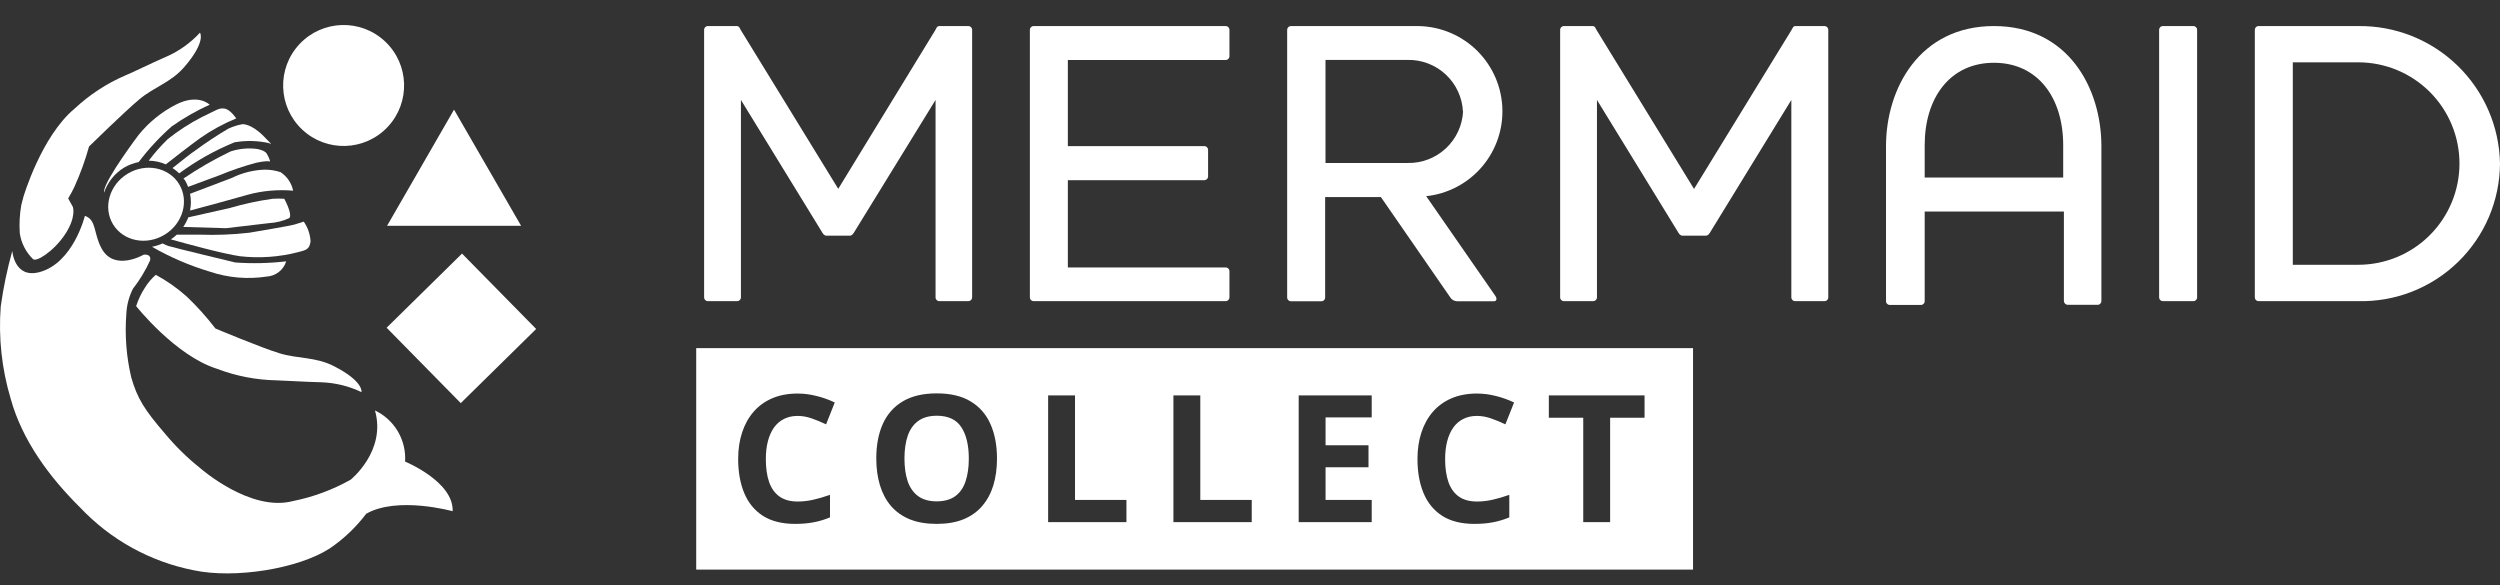 <svg width="158" height="37" viewBox="0 0 158 37" fill="none" xmlns="http://www.w3.org/2000/svg">
<rect x="0" y="0" width="158" height="37" fill="#333333" stroke="none"/>
<path d="M61.198 19.032H59.382C59.348 19.034 59.314 19.029 59.282 19.017C59.25 19.005 59.221 18.986 59.197 18.962C59.172 18.938 59.154 18.909 59.142 18.877C59.13 18.845 59.124 18.811 59.127 18.776V6.317L54.005 14.64C53.932 14.764 53.852 14.896 53.699 14.896H52.24C52.087 14.896 52.007 14.771 51.934 14.64L46.827 6.317V18.776C46.829 18.811 46.824 18.845 46.812 18.877C46.8 18.909 46.781 18.938 46.757 18.962C46.733 18.986 46.704 19.005 46.672 19.017C46.64 19.029 46.606 19.034 46.572 19.032H44.755C44.721 19.034 44.687 19.029 44.655 19.017C44.623 19.005 44.594 18.986 44.57 18.962C44.546 18.938 44.527 18.909 44.515 18.877C44.503 18.845 44.498 18.811 44.5 18.776V1.903C44.498 1.869 44.503 1.835 44.515 1.803C44.527 1.771 44.546 1.742 44.57 1.718C44.594 1.694 44.623 1.675 44.655 1.663C44.687 1.651 44.721 1.646 44.755 1.648H46.565C46.718 1.648 46.747 1.772 46.82 1.903L52.977 11.934L59.112 1.903C59.185 1.772 59.214 1.648 59.367 1.648H61.184C61.218 1.646 61.252 1.651 61.284 1.663C61.316 1.675 61.345 1.694 61.369 1.718C61.393 1.742 61.412 1.771 61.424 1.803C61.436 1.835 61.441 1.869 61.439 1.903V18.776C61.441 18.809 61.436 18.842 61.425 18.873C61.414 18.904 61.396 18.932 61.374 18.956C61.351 18.98 61.324 18.999 61.294 19.012C61.264 19.025 61.231 19.032 61.198 19.032V19.032Z" fill="white"/>
<path d="M77.445 19.032H65.343C65.309 19.034 65.275 19.029 65.243 19.017C65.211 19.005 65.182 18.986 65.157 18.962C65.133 18.938 65.115 18.909 65.103 18.877C65.091 18.845 65.085 18.811 65.088 18.776V1.903C65.085 1.869 65.091 1.835 65.103 1.803C65.115 1.771 65.133 1.742 65.157 1.718C65.182 1.694 65.211 1.675 65.243 1.663C65.275 1.651 65.309 1.646 65.343 1.648H77.445C77.479 1.646 77.513 1.651 77.545 1.663C77.577 1.675 77.606 1.694 77.63 1.718C77.655 1.742 77.673 1.771 77.686 1.803C77.698 1.835 77.703 1.869 77.701 1.903V3.537C77.703 3.571 77.698 3.605 77.686 3.637C77.673 3.669 77.655 3.698 77.63 3.722C77.606 3.747 77.577 3.765 77.545 3.777C77.513 3.79 77.479 3.795 77.445 3.793H67.488V9.235H76.096C76.13 9.232 76.164 9.238 76.196 9.25C76.228 9.262 76.257 9.28 76.281 9.305C76.305 9.329 76.324 9.358 76.336 9.39C76.348 9.422 76.353 9.456 76.351 9.49V11.131C76.353 11.165 76.348 11.2 76.336 11.232C76.324 11.263 76.305 11.292 76.281 11.317C76.257 11.341 76.228 11.36 76.196 11.371C76.164 11.384 76.13 11.389 76.096 11.387H67.488V16.902H77.445C77.479 16.899 77.513 16.905 77.545 16.917C77.577 16.929 77.606 16.948 77.63 16.972C77.655 16.996 77.673 17.025 77.686 17.057C77.698 17.089 77.703 17.123 77.701 17.157V18.791C77.701 18.824 77.694 18.857 77.681 18.887C77.668 18.917 77.649 18.944 77.625 18.967C77.601 18.989 77.573 19.007 77.542 19.018C77.511 19.029 77.478 19.034 77.445 19.032Z" fill="white"/>
<path d="M90.132 12.394L94.509 18.704C94.611 18.858 94.611 19.04 94.407 19.04H92.08C91.993 19.036 91.908 19.01 91.833 18.966C91.758 18.921 91.695 18.859 91.65 18.785L87.272 12.453H83.749V18.785C83.751 18.819 83.746 18.853 83.734 18.885C83.722 18.917 83.703 18.946 83.679 18.97C83.655 18.994 83.626 19.013 83.594 19.025C83.562 19.037 83.528 19.042 83.494 19.04H81.604C81.57 19.042 81.536 19.037 81.504 19.025C81.472 19.013 81.443 18.994 81.419 18.97C81.395 18.946 81.376 18.917 81.364 18.885C81.352 18.853 81.347 18.819 81.349 18.785V1.904C81.347 1.87 81.352 1.836 81.364 1.804C81.376 1.772 81.395 1.743 81.419 1.719C81.443 1.694 81.472 1.676 81.504 1.664C81.536 1.652 81.57 1.646 81.604 1.649H89.446C90.838 1.619 92.188 2.128 93.213 3.071C94.237 4.014 94.857 5.316 94.943 6.706C95.029 8.096 94.573 9.465 93.673 10.526C92.772 11.588 91.495 12.26 90.11 12.401L90.132 12.394ZM92.459 7.054C92.416 6.161 92.026 5.32 91.372 4.709C90.718 4.099 89.852 3.768 88.958 3.786H83.771V10.3H88.965C89.859 10.319 90.725 9.987 91.379 9.377C92.033 8.767 92.423 7.926 92.467 7.032L92.459 7.054Z" fill="white"/>
<path d="M115.285 19.032H113.468C113.434 19.034 113.4 19.029 113.368 19.017C113.336 19.005 113.307 18.986 113.283 18.962C113.259 18.938 113.24 18.909 113.228 18.877C113.216 18.845 113.211 18.811 113.213 18.776V6.317L108.106 14.64C108.034 14.764 107.953 14.896 107.8 14.896H106.341C106.188 14.896 106.108 14.771 106.035 14.64L100.928 6.317V18.776C100.93 18.811 100.925 18.845 100.913 18.877C100.901 18.909 100.882 18.938 100.858 18.962C100.834 18.986 100.805 19.005 100.773 19.017C100.741 19.029 100.707 19.034 100.673 19.032H98.856C98.822 19.034 98.788 19.029 98.756 19.017C98.724 19.005 98.695 18.986 98.671 18.962C98.647 18.938 98.628 18.909 98.616 18.877C98.604 18.845 98.599 18.811 98.601 18.776V1.903C98.599 1.869 98.604 1.835 98.616 1.803C98.628 1.771 98.647 1.742 98.671 1.718C98.695 1.694 98.724 1.675 98.756 1.663C98.788 1.651 98.822 1.646 98.856 1.648H100.651C100.804 1.648 100.833 1.772 100.906 1.903L107.063 11.941L113.22 1.903C113.3 1.772 113.322 1.648 113.476 1.648H115.292C115.326 1.646 115.36 1.651 115.392 1.663C115.424 1.675 115.453 1.694 115.477 1.718C115.501 1.742 115.52 1.771 115.532 1.803C115.544 1.835 115.549 1.869 115.547 1.903V18.776C115.55 18.811 115.544 18.846 115.532 18.878C115.519 18.911 115.5 18.94 115.475 18.965C115.45 18.989 115.42 19.008 115.387 19.019C115.354 19.031 115.319 19.035 115.285 19.032Z" fill="white"/>
<path d="M132.582 19.265H130.693C130.625 19.265 130.56 19.238 130.512 19.19C130.464 19.142 130.438 19.077 130.438 19.009V13.37H121.64V19.017C121.642 19.051 121.637 19.085 121.625 19.117C121.613 19.149 121.594 19.178 121.57 19.202C121.546 19.226 121.517 19.245 121.485 19.257C121.453 19.269 121.418 19.274 121.384 19.272H119.451C119.417 19.274 119.383 19.269 119.351 19.257C119.319 19.245 119.29 19.226 119.266 19.202C119.242 19.178 119.223 19.149 119.211 19.117C119.199 19.085 119.194 19.051 119.196 19.017V9.234C119.196 5.587 121.319 1.647 126.017 1.647C130.715 1.647 132.808 5.579 132.808 9.234V19.009C132.81 19.041 132.806 19.073 132.796 19.103C132.785 19.133 132.769 19.16 132.748 19.184C132.727 19.208 132.702 19.227 132.673 19.241C132.645 19.255 132.614 19.263 132.582 19.265V19.265ZM130.394 9.176C130.394 6.163 128.782 3.967 126.017 3.967C123.252 3.967 121.64 6.17 121.64 9.176V11.218H130.394V9.176Z" fill="white"/>
<path d="M138.602 19.032H136.712C136.678 19.034 136.644 19.029 136.612 19.017C136.58 19.005 136.551 18.986 136.527 18.962C136.503 18.938 136.484 18.909 136.472 18.877C136.46 18.845 136.455 18.811 136.457 18.776V1.903C136.455 1.869 136.46 1.835 136.472 1.803C136.484 1.771 136.503 1.742 136.527 1.718C136.551 1.694 136.58 1.675 136.612 1.663C136.644 1.651 136.678 1.646 136.712 1.648H138.602C138.636 1.646 138.67 1.651 138.702 1.663C138.734 1.675 138.763 1.694 138.787 1.718C138.811 1.742 138.83 1.771 138.842 1.803C138.854 1.835 138.859 1.869 138.857 1.903V18.776C138.859 18.811 138.854 18.845 138.842 18.877C138.83 18.909 138.811 18.938 138.787 18.962C138.763 18.986 138.734 19.005 138.702 19.017C138.67 19.029 138.636 19.034 138.602 19.032V19.032Z" fill="white"/>
<path d="M149.042 19.032H142.761C142.727 19.034 142.692 19.029 142.66 19.017C142.629 19.005 142.6 18.986 142.575 18.962C142.551 18.938 142.533 18.909 142.52 18.877C142.508 18.845 142.503 18.811 142.505 18.777V1.903C142.503 1.869 142.508 1.835 142.52 1.803C142.533 1.771 142.551 1.742 142.575 1.718C142.6 1.694 142.629 1.675 142.66 1.663C142.692 1.651 142.727 1.646 142.761 1.648H149.042C151.379 1.619 153.632 2.515 155.311 4.142C156.989 5.768 157.956 7.992 158 10.329C157.993 11.492 157.755 12.642 157.3 13.711C156.844 14.781 156.18 15.749 155.346 16.559C154.512 17.369 153.525 18.005 152.443 18.43C151.36 18.855 150.204 19.059 149.042 19.032V19.032ZM149.042 3.939H144.905V16.734H149.042C150.738 16.734 152.366 16.06 153.566 14.86C154.765 13.66 155.439 12.033 155.439 10.336C155.439 8.64 154.765 7.012 153.566 5.812C152.366 4.613 150.738 3.939 149.042 3.939V3.939Z" fill="white"/>
<path fill-rule="evenodd" clip-rule="evenodd" d="M107 22H44V36H107V22ZM49.546 26.478C49.798 26.35 50.087 26.286 50.412 26.286C50.704 26.286 51.002 26.339 51.305 26.445C51.608 26.551 51.91 26.675 52.209 26.818L52.757 25.437C52.392 25.262 52.008 25.125 51.606 25.026C51.208 24.924 50.81 24.872 50.412 24.872C49.805 24.872 49.268 24.973 48.8 25.174C48.333 25.375 47.94 25.66 47.622 26.029C47.304 26.398 47.063 26.834 46.899 27.339C46.734 27.843 46.652 28.398 46.652 29.005C46.652 29.827 46.78 30.547 47.036 31.164C47.292 31.778 47.684 32.257 48.214 32.6C48.748 32.94 49.427 33.11 50.253 33.11C50.68 33.11 51.066 33.077 51.409 33.011C51.753 32.949 52.102 32.845 52.456 32.699V31.274C52.072 31.409 51.716 31.513 51.387 31.586C51.062 31.659 50.737 31.696 50.412 31.696C49.944 31.696 49.562 31.591 49.266 31.383C48.97 31.171 48.751 30.866 48.609 30.468C48.47 30.066 48.401 29.582 48.401 29.016C48.401 28.596 48.444 28.217 48.532 27.881C48.62 27.545 48.748 27.258 48.916 27.021C49.087 26.783 49.297 26.602 49.546 26.478ZM62.78 30.671C62.933 30.163 63.01 29.6 63.01 28.983C63.01 28.15 62.873 27.424 62.599 26.807C62.328 26.19 61.912 25.711 61.349 25.371C60.79 25.031 60.076 24.861 59.206 24.861C58.333 24.861 57.614 25.031 57.047 25.371C56.481 25.711 56.061 26.19 55.787 26.807C55.516 27.421 55.381 28.142 55.381 28.972C55.381 29.593 55.458 30.157 55.611 30.665C55.765 31.173 55.997 31.61 56.307 31.975C56.621 32.34 57.018 32.622 57.496 32.819C57.975 33.013 58.541 33.11 59.196 33.11C59.849 33.11 60.416 33.013 60.894 32.819C61.373 32.622 61.768 32.34 62.078 31.975C62.392 31.61 62.626 31.175 62.78 30.671ZM57.37 30.43C57.232 30.024 57.162 29.542 57.162 28.983C57.162 28.42 57.232 27.938 57.37 27.536C57.513 27.13 57.734 26.82 58.034 26.604C58.337 26.385 58.728 26.275 59.206 26.275C59.926 26.275 60.443 26.517 60.757 26.999C61.072 27.481 61.229 28.142 61.229 28.983C61.229 29.542 61.159 30.024 61.02 30.43C60.885 30.832 60.668 31.142 60.368 31.361C60.069 31.577 59.678 31.685 59.196 31.685C58.721 31.685 58.333 31.577 58.034 31.361C57.734 31.142 57.513 30.832 57.37 30.43ZM66.242 24.988V33H71.191V31.597H67.941V24.988H66.242ZM74.16 24.988V33H79.109V31.597H75.859V24.988H74.16ZM82.077 33H86.692V31.597H83.776V29.531H86.489V28.139H83.776V26.38H86.692V24.988H82.077V33ZM92.478 26.478C92.73 26.35 93.019 26.286 93.344 26.286C93.636 26.286 93.934 26.339 94.237 26.445C94.54 26.551 94.842 26.675 95.141 26.818L95.689 25.437C95.324 25.262 94.94 25.125 94.538 25.026C94.14 24.924 93.742 24.872 93.344 24.872C92.737 24.872 92.2 24.973 91.733 25.174C91.265 25.375 90.872 25.66 90.554 26.029C90.236 26.398 89.995 26.834 89.831 27.339C89.666 27.843 89.584 28.398 89.584 29.005C89.584 29.827 89.712 30.547 89.968 31.164C90.224 31.778 90.616 32.257 91.146 32.6C91.68 32.94 92.359 33.11 93.185 33.11C93.612 33.11 93.998 33.077 94.341 33.011C94.685 32.949 95.034 32.845 95.388 32.699V31.274C95.004 31.409 94.648 31.513 94.319 31.586C93.994 31.659 93.669 31.696 93.344 31.696C92.876 31.696 92.494 31.591 92.198 31.383C91.902 31.171 91.683 30.866 91.541 30.468C91.402 30.066 91.332 29.582 91.332 29.016C91.332 28.596 91.376 28.217 91.464 27.881C91.552 27.545 91.68 27.258 91.848 27.021C92.019 26.783 92.229 26.602 92.478 26.478ZM100.061 33H101.76V26.401H103.936V24.988H97.886V26.401H100.061V33Z" fill="white"/>
<path d="M22.844 24.781C22.844 24.781 23.012 24.11 21.086 23.132C19.941 22.549 18.825 22.68 17.672 22.33C16.52 21.98 13.616 20.762 13.616 20.762C13.064 20.042 12.456 19.366 11.8 18.741C11.204 18.209 10.548 17.748 9.845 17.369C9.58 17.602 9.351 17.872 9.166 18.172C8.927 18.536 8.738 18.931 8.604 19.346C8.604 19.346 11.077 22.476 13.711 23.307C14.91 23.764 16.178 24.011 17.46 24.037C17.701 24.037 19.343 24.139 20.335 24.161C21.205 24.194 22.059 24.405 22.844 24.781V24.781Z" fill="white"/>
<path d="M25.602 29.173C25.643 28.505 25.484 27.841 25.145 27.265C24.805 26.689 24.301 26.228 23.698 25.941C24.427 28.509 22.159 30.318 22.159 30.318C21.021 30.957 19.79 31.412 18.511 31.668C15.805 32.382 12.631 29.567 12.631 29.567C11.83 28.928 11.097 28.21 10.443 27.422C9.13 25.904 8.677 25.175 8.298 23.862C7.986 22.549 7.881 21.195 7.984 19.85C8.007 19.294 8.149 18.749 8.4 18.252C8.831 17.698 9.196 17.096 9.487 16.457C9.575 16.005 9.071 16.1 9.071 16.1C9.071 16.1 7.24 17.172 6.43 15.721C5.898 14.765 6.117 13.897 5.365 13.642C5.365 13.642 4.636 16.633 2.484 17.201C0.901 17.617 0.777 15.859 0.777 15.859C0.456 17.009 0.212 18.179 0.047 19.361C-0.104 21.328 0.109 23.307 0.675 25.197C1.404 27.845 3.148 30.179 5.052 32.062C6.978 34.111 9.499 35.504 12.259 36.044C14.805 36.584 18.825 35.964 20.845 34.658C21.725 34.059 22.502 33.32 23.143 32.47V32.47C25.128 31.339 28.607 32.309 28.607 32.309C28.68 30.435 25.602 29.173 25.602 29.173Z" fill="white"/>
<path d="M11.632 4.253C13.047 2.626 12.639 2.064 12.639 2.064C12.047 2.707 11.329 3.221 10.53 3.574C9.611 3.968 8.137 4.698 7.911 4.771C6.734 5.28 5.653 5.989 4.716 6.864C2.601 8.623 1.477 12.453 1.477 12.453L1.346 12.956C1.242 13.546 1.21 14.146 1.251 14.743C1.342 15.358 1.631 15.927 2.075 16.363C2.25 16.611 3.403 15.888 4.118 14.801C4.833 13.714 4.607 13.08 4.607 13.08L4.308 12.54C4.452 12.304 4.584 12.061 4.702 11.81C5.076 10.985 5.386 10.131 5.628 9.257C5.628 9.257 7.86 7.069 8.801 6.281C9.742 5.493 10.786 5.223 11.632 4.253Z" fill="white"/>
<path d="M32.933 14.269L28.695 6.93L24.464 14.269H32.933Z" fill="white"/>
<path d="M24.504 8.019C25.949 6.48 25.872 4.06 24.333 2.616C22.793 1.171 20.374 1.248 18.929 2.787C17.485 4.327 17.562 6.746 19.101 8.191C20.64 9.635 23.06 9.558 24.504 8.019Z" fill="white"/>
<path d="M29.12 25.477L33.885 20.791L29.2 16.027L24.435 20.712L29.12 25.477Z" fill="white"/>
<path d="M14.659 11.242L12.011 12.248C12.082 12.597 12.082 12.957 12.011 13.306C12.967 13.058 14.71 12.576 15.659 12.307C16.592 12.053 17.562 11.967 18.526 12.051C18.427 11.573 18.144 11.154 17.738 10.884C17.402 10.77 17.049 10.716 16.695 10.723C15.987 10.752 15.294 10.928 14.659 11.242V11.242Z" fill="white"/>
<path d="M17.008 14.101C17.447 14.077 17.878 13.971 18.277 13.787C18.518 13.561 17.964 12.562 17.964 12.562C17.721 12.547 17.477 12.547 17.234 12.562C16.309 12.692 15.395 12.889 14.499 13.153L11.902 13.736C11.819 13.95 11.711 14.153 11.581 14.342L14.28 14.422L17.008 14.101Z" fill="white"/>
<path d="M12.361 9.498C12.106 9.658 11.406 10.227 10.902 10.621C11.055 10.718 11.197 10.831 11.325 10.957C12.405 10.161 13.578 9.502 14.82 8.995C15.545 8.868 16.289 8.885 17.008 9.046C17.008 9.046 17.431 9.367 16.636 8.579C15.841 7.791 15.316 7.849 15.316 7.849C15.008 7.906 14.709 8.002 14.426 8.134C13.715 8.553 13.026 9.009 12.361 9.498V9.498Z" fill="white"/>
<path d="M16.191 10.286C16.979 10.125 17.074 10.213 17.074 10.213C17.03 10.04 16.958 9.875 16.862 9.724C16.862 9.724 16.804 9.527 16.271 9.418C15.7 9.339 15.119 9.391 14.572 9.571C13.541 10.066 12.549 10.636 11.602 11.278C11.602 11.322 11.675 11.351 11.697 11.402C11.773 11.532 11.836 11.669 11.887 11.81L13.857 11.081C14.617 10.765 15.396 10.5 16.191 10.286V10.286Z" fill="white"/>
<path d="M10.596 8.798C10.163 9.219 9.763 9.672 9.4 10.155C9.771 10.159 10.139 10.239 10.479 10.388C11.063 9.928 12.026 9.177 12.668 8.717C13.373 8.223 14.132 7.81 14.929 7.485C14.929 7.485 14.572 6.93 14.2 6.864C13.828 6.799 13.638 6.988 12.792 7.382C12.013 7.777 11.277 8.251 10.596 8.798V8.798Z" fill="white"/>
<path d="M19.197 14.006L18.62 14.189C18.365 14.269 16.432 14.59 15.761 14.707C14.722 14.827 13.676 14.868 12.631 14.831H11.172C11.056 14.94 10.932 15.04 10.8 15.13C11.902 15.436 14.076 16.034 15.177 16.195C16.398 16.332 17.634 16.246 18.825 15.94C19.379 15.801 19.554 15.75 19.627 15.261C19.604 14.811 19.455 14.376 19.197 14.006Z" fill="white"/>
<path d="M7.816 10.607C8.11 10.433 8.43 10.31 8.765 10.242C9.381 9.426 10.078 8.673 10.844 7.995C11.601 7.461 12.407 6.999 13.251 6.616C13.251 6.616 12.522 5.887 11.107 6.616C10.203 7.082 9.405 7.731 8.765 8.52C8.765 8.52 6.693 11.263 6.576 12.059C6.576 12.102 6.576 12.132 6.576 12.175C6.797 11.525 7.235 10.971 7.816 10.607V10.607Z" fill="white"/>
<path d="M14.871 16.589C14.871 16.589 10.946 15.648 10.64 15.546C10.515 15.5 10.393 15.447 10.275 15.385C10.06 15.482 9.835 15.553 9.604 15.597C10.755 16.258 11.979 16.784 13.251 17.165C14.41 17.557 15.646 17.664 16.855 17.479C17.134 17.463 17.402 17.362 17.622 17.19C17.843 17.018 18.005 16.783 18.088 16.516C17.02 16.642 15.943 16.666 14.871 16.589V16.589Z" fill="white"/>
<path d="M10.408 14.831C11.559 14.128 11.967 12.696 11.318 11.634C10.669 10.571 9.209 10.28 8.057 10.984C6.906 11.688 6.498 13.119 7.147 14.182C7.796 15.244 9.256 15.535 10.408 14.831Z" fill="white"/>
</svg>
